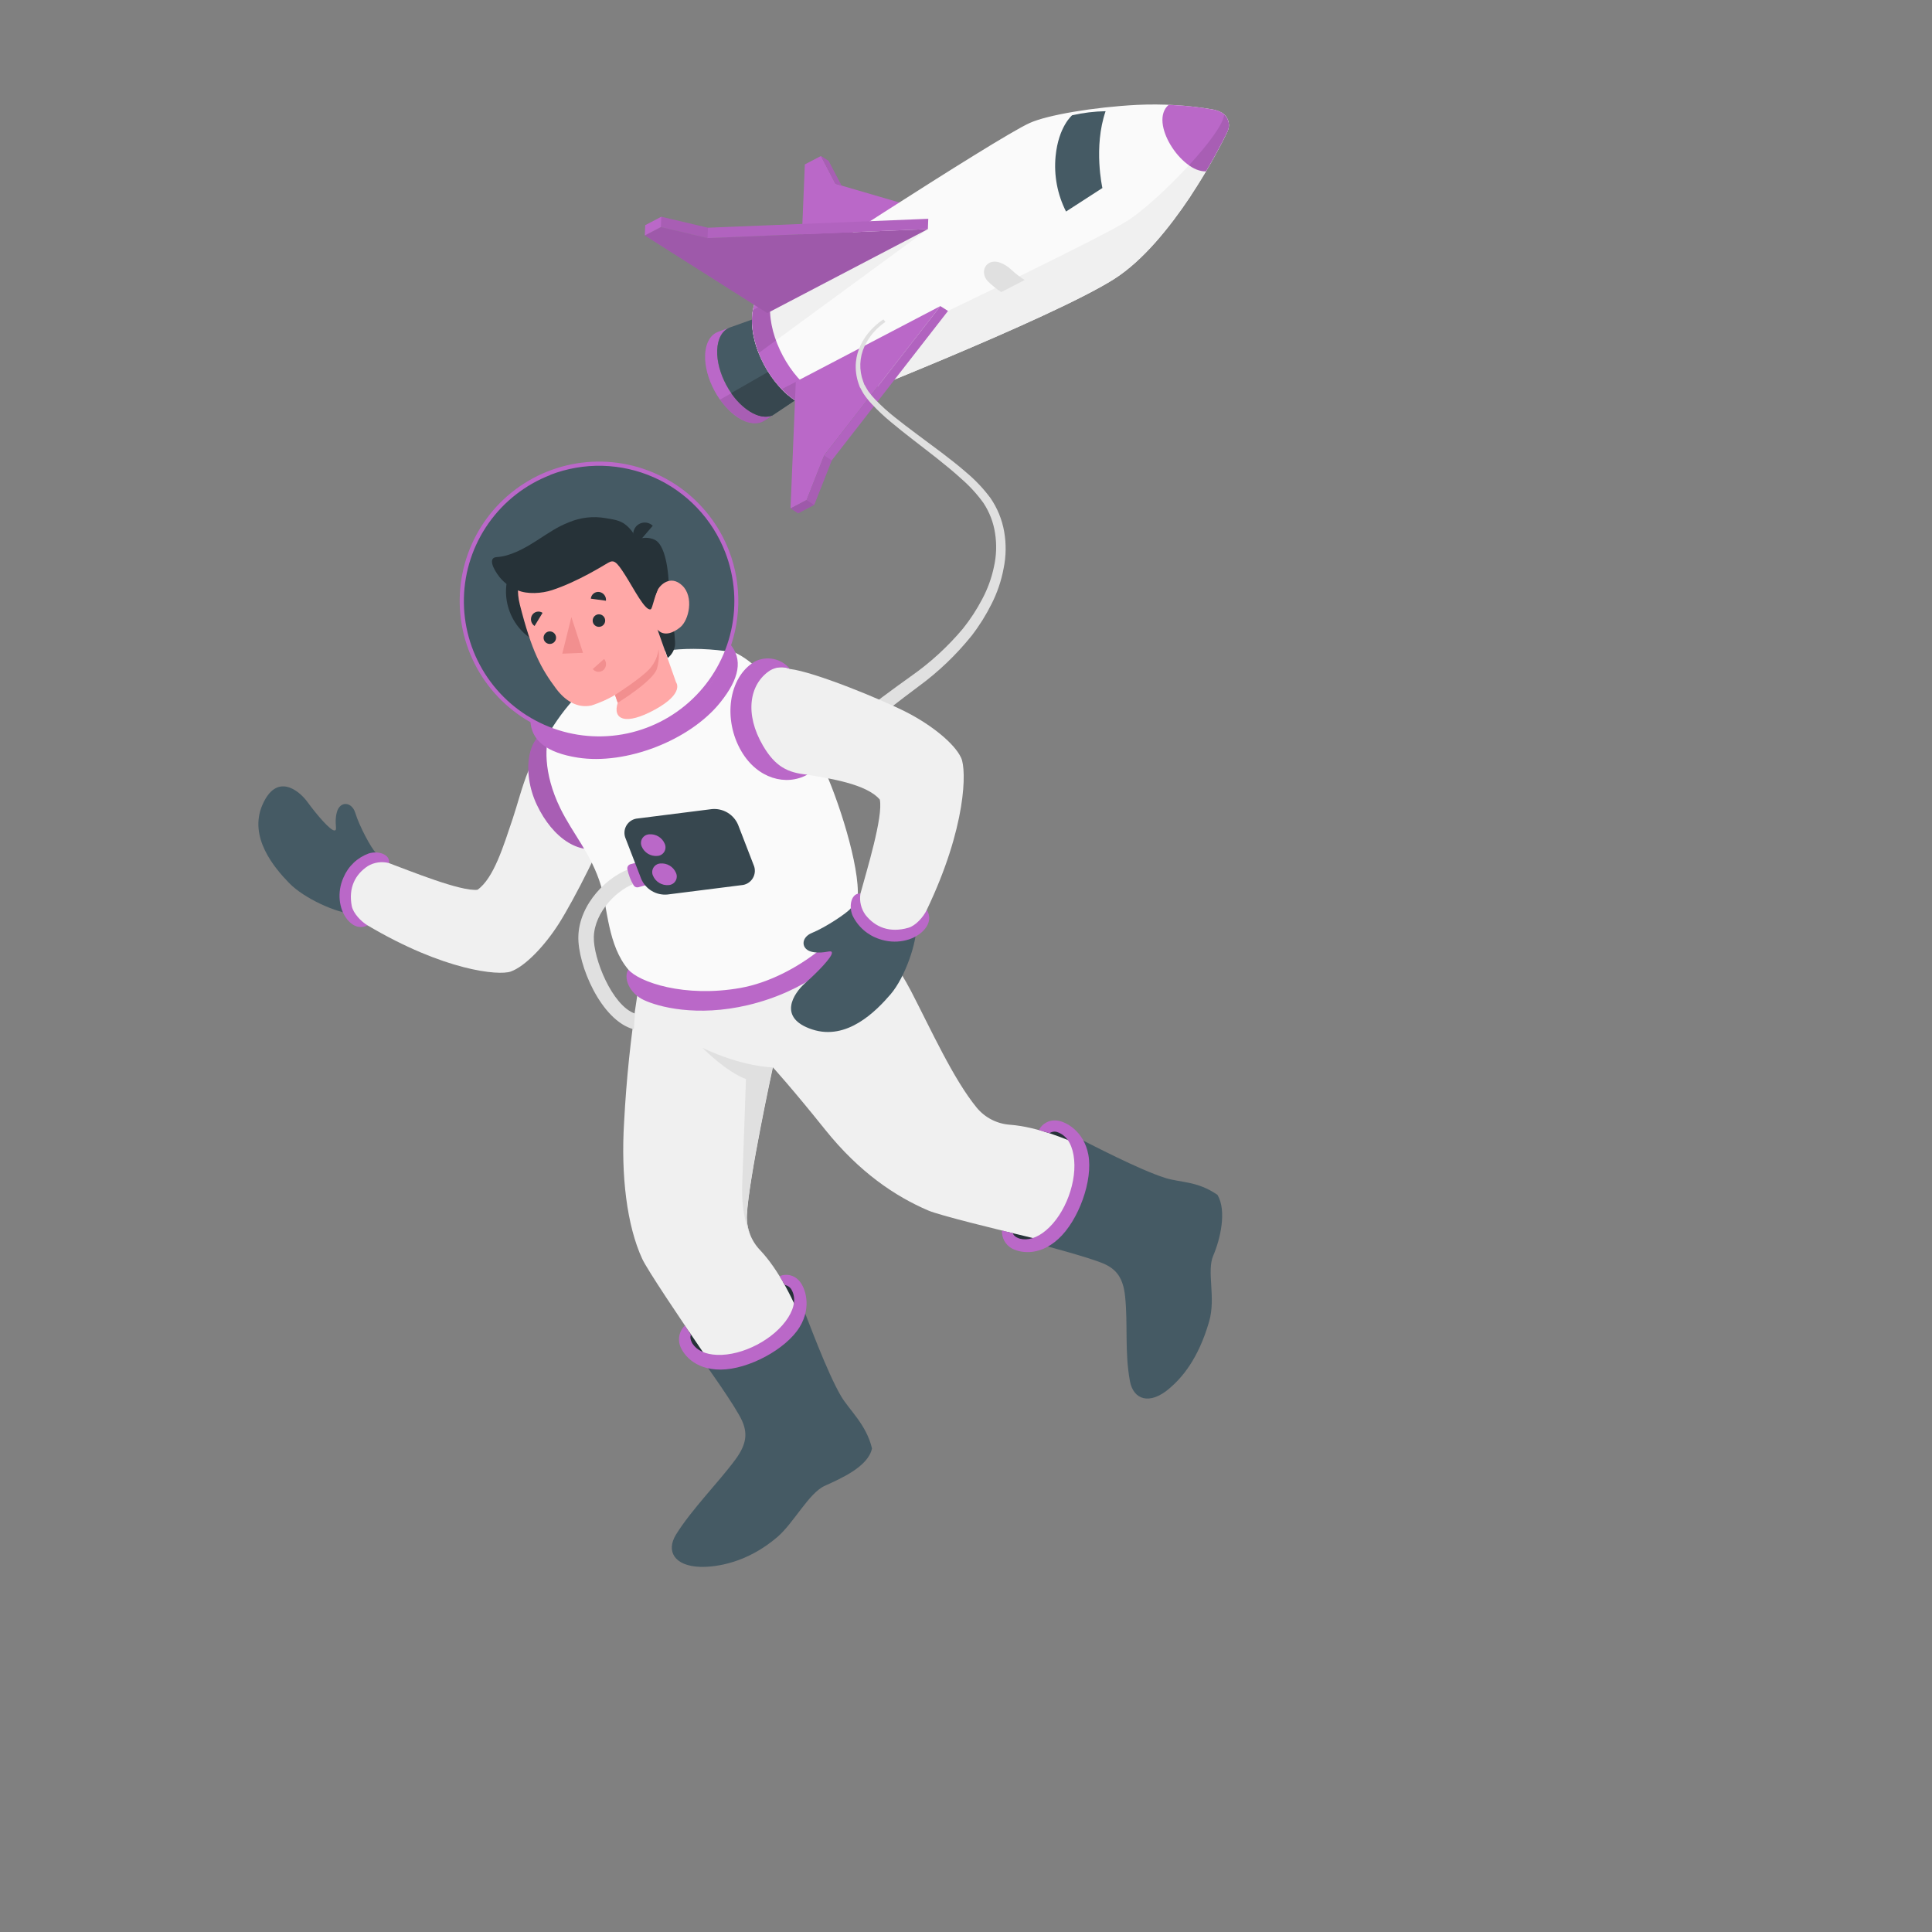 <svg width="500" height="500" viewBox="0 0 500 500" fill="none" xmlns="http://www.w3.org/2000/svg">
<rect x="0" y="0" width="500" height="500" fill="#808080" stroke="none"/>
<rect width="500" height="500" fill="transparent"/>
<g id="Astronaut-amico 1" clip-path="url(#clip0_2_60)">
<g id="freepik--Spaceship--inject-7">
<g id="freepik--spaceship--inject-7">
<g id="freepik--spaceship--inject-7_2">
<path id="Vector" d="M244.34 55.787L206.931 75.353L208.294 42.55L212.458 40.372L216.215 47.574L244.34 55.787Z" fill="#BA68C8"/>
<path id="Vector_2" d="M212.458 40.372L214.434 41.625L217.787 48.027L216.215 47.574L212.458 40.372Z" fill="#BA68C8"/>
<path id="Vector_3" opacity="0.1" d="M212.458 40.372L214.434 41.625L217.787 48.027L216.215 47.574L212.458 40.372Z" fill="black"/>
<path id="Vector_4" d="M188.833 84.786C186.945 85.542 185.728 87.553 185.594 90.677C185.402 96.394 189.175 103.477 194.032 106.498C196.228 107.891 198.298 108.174 199.882 107.544L197.854 108.875C196.13 109.949 193.713 109.801 191.129 108.162C186.173 105.018 182.294 97.821 182.482 91.924C182.599 88.659 183.94 86.526 185.953 85.836L188.833 84.786Z" fill="#BA68C8"/>
<path id="Vector_5" d="M199.304 81.03L210.44 100.457L201.456 106.482L199.898 107.519C198.314 108.148 196.255 107.849 194.048 106.473C189.191 103.451 185.418 96.368 185.61 90.652C185.717 87.57 186.961 85.517 188.849 84.761L189.259 84.618L199.304 81.03Z" fill="#455A64"/>
<path id="Vector_6" d="M207.444 95.229L203.445 93.581L189.246 101.722C190.511 103.613 192.144 105.229 194.048 106.473C196.244 107.865 198.314 108.148 199.898 107.519L201.456 106.482L210.44 100.457L207.444 95.229Z" fill="#37474F"/>
<path id="Vector_7" d="M313.979 28.35C307.489 27.234 300.896 26.829 294.318 27.141C283.157 27.711 271.036 29.757 266.472 31.836C257.638 35.812 198.009 74.856 198.009 74.856C196.002 76.153 194.74 78.704 194.606 82.349C194.336 90.112 199.469 99.739 206.081 103.838C209.079 105.74 211.884 106.098 214.061 105.241C214.061 105.241 272.02 82.533 288.27 72.26C295.81 67.486 302.67 58.893 307.902 51.092L308.438 50.248C311.845 45.061 314.927 39.667 317.664 34.097C318.072 33.247 318.153 32.276 317.892 31.37C317.63 30.463 317.044 29.685 316.245 29.183C315.54 28.784 314.775 28.503 313.979 28.35Z" fill="#FAFAFA"/>
<path id="Vector_8" d="M194.614 82.319C194.575 85.423 195.168 88.502 196.357 91.37L240.126 59.295L240.232 56.627L194.844 80.238C194.718 80.925 194.642 81.621 194.614 82.319Z" fill="#F0F0F0"/>
<path id="Vector_9" d="M317.649 34.065C318.002 33.329 318.111 32.501 317.962 31.699C317.813 30.898 317.412 30.165 316.818 29.606C316.472 34.632 299.935 51.853 291.881 57.083C285.536 61.206 245.343 80.474 245.343 80.474L205.958 98.786L202.267 100.685C203.403 101.885 204.683 102.939 206.078 103.824C209.076 105.726 211.88 106.084 214.058 105.227C214.058 105.227 272.017 82.519 288.267 72.246C295.807 67.472 302.667 58.88 307.899 51.079L308.435 50.234C311.842 45.047 314.923 39.654 317.66 34.084L317.649 34.065Z" fill="#F0F0F0"/>
<path id="Vector_10" d="M201.915 72.265C200.351 73.76 199.419 76.2 199.283 79.383C199.013 87.501 204.372 97.591 211.278 101.9C213.153 103.193 215.386 103.864 217.663 103.819L214.061 105.241C211.884 106.098 209.095 105.714 206.081 103.838C199.479 99.722 194.347 90.095 194.607 82.349C194.729 78.721 196.03 76.147 198.009 74.856L201.915 72.265Z" fill="#BA68C8"/>
<path id="Vector_11" opacity="0.1" d="M194.844 80.238C194.718 80.925 194.642 81.621 194.614 82.319C194.575 85.423 195.168 88.502 196.357 91.37L200.81 88.084C199.744 85.299 199.212 82.338 199.241 79.356C199.268 78.828 199.314 78.325 199.373 77.841L194.844 80.238Z" fill="black"/>
<path id="Vector_12" opacity="0.1" d="M216.595 104.29L217.721 103.82C215.447 103.853 213.218 103.18 211.341 101.893C209.763 100.886 208.326 99.676 207.065 98.292L206.006 98.805L202.315 100.703C202.567 100.958 202.82 101.213 203.087 101.465L203.342 101.698C203.568 101.901 203.795 102.104 204.018 102.293C204.242 102.482 204.373 102.518 204.521 102.695C204.669 102.872 204.884 102.925 205.032 103.102C205.412 103.343 205.757 103.621 206.147 103.809C209.145 105.711 211.949 106.068 214.127 105.212L216.595 104.29Z" fill="black"/>
<path id="Vector_13" d="M205.95 98.781L243.359 79.215L213.286 117.87L208.746 129.414L204.587 131.584L205.95 98.781Z" fill="#BA68C8"/>
<path id="Vector_14" d="M204.587 131.584L206.572 132.843L210.722 130.668L215.27 119.129L245.343 80.474L243.359 79.215L213.286 117.87L208.746 129.414L204.587 131.584Z" fill="#BA68C8"/>
<path id="Vector_15" d="M198.566 81.036L240.126 59.295L183.113 61.618L171.033 58.764L166.874 60.934L198.566 81.036Z" fill="#BA68C8"/>
<path id="Vector_16" opacity="0.15" d="M198.566 81.036L240.126 59.295L183.113 61.618L171.033 58.764L166.874 60.934L198.566 81.036Z" fill="black"/>
<path id="Vector_17" d="M166.988 58.27L166.874 60.934L171.033 58.764L183.113 61.618L240.126 59.295L240.232 56.627L183.224 58.941L171.139 56.095L166.988 58.27Z" fill="#BA68C8"/>
<path id="Vector_18" d="M316.23 29.15C315.528 28.764 314.768 28.494 313.979 28.35C310.168 27.673 306.315 27.267 302.447 27.134C297.233 31.619 305.777 44.641 312.115 44.339C315.607 38.441 317.66 34.084 317.66 34.084C318.073 33.23 318.156 32.254 317.892 31.343C317.628 30.432 317.036 29.651 316.23 29.15Z" fill="#BA68C8"/>
<path id="Vector_19" opacity="0.1" d="M171.139 56.095L171.033 58.764L183.113 61.618L183.224 58.941L171.139 56.095Z" fill="black"/>
<path id="Vector_20" opacity="0.05" d="M183.224 58.941L240.232 56.627L240.126 59.295L183.113 61.618L183.224 58.941Z" fill="black"/>
<path id="Vector_21" opacity="0.15" d="M204.587 131.584L208.746 129.414L210.722 130.668L206.572 132.843L204.587 131.584Z" fill="black"/>
<path id="Vector_22" opacity="0.05" d="M215.27 119.129L213.286 117.87L243.359 79.215L245.343 80.474L215.27 119.129Z" fill="black"/>
<path id="Vector_23" opacity="0.1" d="M213.286 117.87L208.746 129.414L210.722 130.668L215.27 119.129L213.286 117.87Z" fill="black"/>
<path id="Vector_24" opacity="0.1" d="M317.932 33.226L318.003 32.797L318.016 32.533L318.01 32.15L317.985 31.874L317.91 31.506L317.843 31.239L317.707 30.892L317.593 30.642C317.535 30.526 317.466 30.416 317.389 30.311C317.345 30.235 317.297 30.161 317.245 30.09C317.121 29.917 316.981 29.757 316.826 29.611C316.654 32.048 312.683 37.357 307.707 42.774C308.962 43.767 310.503 44.33 312.102 44.378L312.67 43.483L312.852 43.195L313.345 42.324L313.436 42.181L314.945 39.466L314.977 39.416L315.416 38.593L316.812 35.926L316.914 35.765L317.468 34.648L317.543 34.53L317.645 34.37L317.693 34.294L317.784 34.15C317.884 33.952 317.962 33.742 318.014 33.526L317.932 33.226Z" fill="black"/>
<path id="Vector_25" opacity="0.1" d="M186.358 103.419C187.639 105.303 189.281 106.916 191.188 108.164C193.789 109.813 196.194 109.942 197.912 108.876L199.94 107.546C198.357 108.175 196.297 107.875 194.091 106.5C192.186 105.255 190.553 103.639 189.288 101.748L186.358 103.419Z" fill="black"/>
<path id="Vector_26" d="M277.465 29.832C277.465 29.832 273.941 32.737 273.19 40.419C272.709 45.353 273.645 50.321 275.887 54.742L285.301 48.657C285.301 48.657 282.916 38.098 286.127 28.778C283.211 28.832 280.309 29.185 277.465 29.832Z" fill="#455A64"/>
<path id="Vector_27" d="M265.202 72.465C263.973 71.704 262.822 70.823 261.766 69.836C260.014 68.192 257.719 67.162 256.057 68.026C254.395 68.891 254.083 71.251 255.774 72.916C256.806 73.907 257.926 74.804 259.12 75.594L265.202 72.465Z" fill="#E0E0E0"/>
</g>
<path id="freepik--Cable--inject-7" d="M229.142 83.312L228.667 83.651C228.228 83.962 227.81 84.303 227.416 84.669C225.877 86.048 224.631 87.722 223.75 89.591C223.085 91.023 222.713 92.574 222.655 94.153C222.598 95.731 222.856 97.304 223.415 98.781L223.655 99.431L223.714 99.599L223.781 99.641L223.955 99.965C224.209 100.386 224.431 100.858 224.714 101.251C225.296 102.052 225.935 102.81 226.627 103.519C228.176 105.11 229.826 106.599 231.567 107.978C235.215 110.908 239.355 113.866 243.679 117.13C245.825 118.787 248.05 120.47 250.202 122.38C252.486 124.302 254.54 126.483 256.322 128.879C258.117 131.485 259.328 134.446 259.874 137.562C260.434 140.729 260.386 143.974 259.731 147.123C259.138 150.302 258.094 153.38 256.632 156.265C255.191 159.161 253.472 161.91 251.497 164.471C247.495 169.458 242.853 173.895 237.691 177.669C232.723 181.375 227.952 185.051 223.518 188.811C219.218 192.359 215.159 196.189 211.367 200.276C210.431 201.21 209.634 202.243 208.798 203.205C207.963 204.168 207.153 205.146 206.443 206.152C205.734 207.159 204.959 208.1 204.302 209.081L202.432 212.028C200.285 215.538 198.561 219.29 197.296 223.206L196.486 225.735L195.974 228.146L195.492 230.362C195.392 231.08 195.336 231.767 195.256 232.415C195.136 233.725 194.937 234.878 194.919 235.896L194.889 238.482L194.858 240.641L189.859 240.775L189.917 238.443L190.008 235.611C190.079 234.472 190.32 233.252 190.459 231.8C190.562 231.096 190.64 230.34 190.777 229.563L191.335 227.133L191.963 224.5L192.899 221.755C194.357 217.542 196.306 213.516 198.708 209.76L200.773 206.653C201.507 205.627 202.323 204.64 203.112 203.601C203.901 202.562 204.763 201.558 205.661 200.552C206.559 199.547 207.418 198.493 208.395 197.55C212.388 193.417 216.65 189.554 221.154 185.985C225.769 182.257 230.713 178.607 235.736 175.02C240.747 171.516 245.276 167.37 249.207 162.687C251.108 160.314 252.774 157.762 254.183 155.067C255.597 152.427 256.626 149.598 257.237 146.666C257.882 143.818 257.978 140.872 257.52 137.988C257.099 135.188 256.07 132.515 254.506 130.155C252.864 127.879 250.964 125.8 248.845 123.959C246.79 122.064 244.637 120.343 242.543 118.659C238.32 115.329 234.212 112.285 230.58 109.235C228.815 107.781 227.148 106.213 225.588 104.541C224.84 103.737 224.154 102.878 223.535 101.972C223.234 101.532 223.046 101.081 222.797 100.651L222.629 100.32L222.561 100.277L222.517 100.178L222.455 99.996L222.203 99.292C221.586 97.519 221.348 95.638 221.503 93.767C221.647 92.184 222.08 90.641 222.781 89.214C223.757 87.239 225.121 85.483 226.792 84.048C227.219 83.66 227.675 83.303 228.155 82.983L228.633 82.658L229.142 83.312Z" fill="#E0E0E0"/>
</g>
</g>
<g id="freepik--Character--inject-7">
<g id="freepik--character--inject-7">
<path id="Vector_28" d="M188.431 336.543C182.728 340.236 176.827 343.801 177.602 347.725C178.378 351.649 186.479 356.497 197.676 348.795C208.873 341.094 208.061 336.133 205.931 333.032C203.801 329.932 192.932 333.626 188.431 336.543Z" fill="#263238"/>
<path id="Vector_29" d="M271.88 291.536C268.4 292.601 265.368 300.793 263.309 307.066C261.251 313.339 259.775 319.398 261.634 320.909C263.494 322.421 269.236 325.188 275.188 316.339C281.14 307.491 280.544 299.038 279.078 295.713C277.611 292.388 274.864 290.63 271.88 291.536Z" fill="#263238"/>
<path id="Vector_30" d="M193.298 314.478C193.224 316.133 193.487 317.786 194.069 319.337C194.652 320.888 195.542 322.305 196.687 323.503C206.433 333.803 212.2 354.87 216.314 365.995C209.237 377.701 198.729 374.309 198.729 374.309C198.729 374.309 168.803 331.41 166.196 325.77C162.267 317.233 160.649 304.329 161.52 290.346C162.095 279.411 163.228 268.511 164.912 257.691L223.686 239.279C228.424 244.467 232.48 250.239 235.755 256.455C240.915 266.404 246.71 279.27 252.787 286.678C253.846 287.954 255.153 289.002 256.628 289.758C258.103 290.515 259.716 290.965 261.37 291.081C275.508 292.16 293.937 303.877 304.48 309.303C307.087 322.769 297.007 327.369 297.007 327.369C297.007 327.369 246.009 315.731 240.289 313.299C231.629 309.611 222.34 303.325 213.564 292.372C204.789 281.418 200.022 276.237 200.022 276.237C200.022 276.237 193.781 304.933 193.298 314.478Z" fill="#F0F0F0"/>
<path id="Vector_31" d="M182.045 352.345C182.045 352.345 190.475 364.097 192.053 367.711C193.373 370.739 193.386 373.521 190.414 377.595C186.146 383.446 178.889 390.719 174.904 397.222C172.375 401.415 174.468 405.28 181.221 405.502C185.361 405.618 193.364 404.467 201.156 397.802C205.406 394.178 209.328 386.403 213.423 384.543C217.517 382.682 224.704 379.585 225.672 374.848C224.193 368.602 219.786 364.965 217.625 361.255C214.039 355.136 209.212 341.917 207.615 337.946C207.615 337.946 206.148 344.558 197.077 349.52C188.005 354.481 182.045 352.345 182.045 352.345Z" fill="#455A64"/>
<path id="Vector_32" d="M204.904 333.869C205.915 335.794 205.736 338.189 203.968 340.994C200.425 346.586 192.187 350.904 185.568 350.641C182.511 350.525 180.336 349.446 179.214 347.735C179.214 347.735 178.336 346.349 178.809 345.437L177.21 343.074C176.552 343.723 176.087 344.541 175.866 345.439C175.644 346.336 175.676 347.277 175.957 348.157C176.624 350.161 179.474 354.485 186.535 354.449C193.596 354.412 203.368 349.266 206.942 343.448C210.182 338.155 208.381 333.019 206.683 331.316C206.072 330.661 205.275 330.209 204.399 330.02C203.523 329.832 202.611 329.915 201.784 330.26L203.123 332.562C203.501 332.626 203.859 332.778 204.168 333.005C204.477 333.231 204.729 333.527 204.904 333.869Z" fill="#BA68C8"/>
<path id="Vector_33" d="M269.162 322.054C269.162 322.054 282.153 325.463 285.775 327.097C288.789 328.463 290.673 330.566 291.179 335.537C291.928 342.752 291.031 349.948 292.427 357.449C293.322 362.238 297.507 363.72 302.624 359.343C305.778 356.656 310.092 351.838 312.926 341.996C314.726 335.748 312.215 329.053 313.997 324.924C315.779 320.794 317.544 313.402 315.089 309.237C309.808 305.584 305.601 306.126 301.51 304.833C294.717 302.676 282.328 296.162 278.468 294.244C278.468 294.244 281.811 300.124 278.365 309.881C274.918 319.638 269.162 322.054 269.162 322.054Z" fill="#455A64"/>
<path id="Vector_34" d="M273.754 293.031C275.79 293.777 277.262 295.674 277.834 298.959C278.963 305.491 275.741 314.218 270.656 318.454C268.301 320.436 265.954 321.074 263.971 320.575C263.971 320.575 262.388 320.168 262.122 319.145L259.303 318.454C259.26 319.38 259.472 320.299 259.915 321.113C260.357 321.926 261.014 322.603 261.815 323.069C263.658 324.094 268.667 325.408 273.892 320.645C279.118 315.883 282.909 305.521 281.658 298.811C280.514 292.714 275.735 290.111 273.326 289.98C272.421 289.897 271.511 290.088 270.716 290.529C269.921 290.97 269.277 291.64 268.868 292.452L271.619 293.276C271.926 293.06 272.283 292.925 272.655 292.882C273.028 292.839 273.406 292.89 273.754 293.031Z" fill="#BA68C8"/>
<path id="Vector_35" d="M181.785 271.178C181.785 271.178 188.027 277.461 193.05 279.252C193.05 279.252 192.429 297.544 192.085 306.424C191.741 315.304 194.305 319.888 194.305 319.888C193.551 318.179 193.199 316.32 193.278 314.453C193.747 304.871 199.955 276.231 199.955 276.231C199.955 276.231 192.346 276.179 181.785 271.178Z" fill="#E0E0E0"/>
<path id="Vector_36" d="M97.22 220.62C96.136 219.645 93.009 213.852 91.951 210.391C91.056 207.435 87.972 207.222 87.175 210.21C86.378 213.197 87.543 215.02 86.484 214.915C85.425 214.809 82.182 211.131 79.611 207.61C77.312 204.435 71.552 199.928 67.914 208.301C64.276 216.674 70.988 224.587 74.859 228.559C78.73 232.531 87.129 236.32 91.576 236.564L97.22 220.62Z" fill="#455A64"/>
<path id="Vector_37" d="M100.672 223.339C101.002 221.142 97.962 220.097 95.431 220.871C93.98 221.399 92.653 222.218 91.532 223.28C90.412 224.342 89.522 225.622 88.917 227.043C87.167 230.838 87.683 235.366 89.955 238.058C92.511 241.123 95.127 239.459 95.127 239.459L100.672 223.339Z" fill="#BA68C8"/>
<path id="Vector_38" d="M158.105 210.837C156.825 216.906 148.371 233.153 144.65 239.006C140.929 244.86 135.867 250.128 132.17 251.437C129.078 252.535 114.946 251.25 95.099 239.47C93.416 238.469 91.433 236.362 91.039 234.509C90.134 229.778 91.908 226.295 95.21 224.13C96.017 223.65 96.911 223.335 97.84 223.202C98.77 223.07 99.716 223.122 100.625 223.357C106.041 225.36 119.284 230.783 123.578 230.272C127.792 227.304 130.314 218.901 132.685 211.886C135.057 204.87 137.504 192.498 143.64 191.704C156.604 190.02 160.487 207.151 158.105 210.837Z" fill="#F0F0F0"/>
<path id="Vector_39" d="M162.607 250.917C161.282 253.037 162.809 256.992 166.552 258.773C170.295 260.554 180.306 263.27 193.631 260.106C208.581 256.541 218.197 248.078 222.145 242.34C226.229 236.4 221.716 233.791 221.716 233.791L162.607 250.917Z" fill="#BA68C8"/>
<path id="Vector_40" d="M179.539 181.239C193.741 167.706 194.283 145.223 180.75 131.021C167.218 116.819 144.734 116.276 130.532 129.809C116.33 143.341 115.788 165.825 129.32 180.027C142.853 194.229 165.336 194.772 179.539 181.239Z" fill="#455A64"/>
<path id="Vector_41" d="M163.289 197.032C167.347 205.595 164.757 215.322 157.516 218.751C150.275 222.18 142.998 216.854 138.94 208.291C134.882 199.728 136.396 189.131 143.42 188.776C150.827 185.722 159.222 188.473 163.289 197.032Z" fill="#BA68C8"/>
<path id="Vector_42" opacity="0.1" d="M163.289 197.032C167.347 205.595 164.757 215.322 157.516 218.751C150.275 222.18 142.998 216.854 138.94 208.291C134.882 199.728 136.396 189.131 143.42 188.776C150.827 185.722 159.222 188.473 163.289 197.032Z" fill="black"/>
<path id="Vector_43" d="M142.426 189.117C141.024 192.371 140.47 199.928 145.028 209.231C148.249 215.823 153.113 221.116 155.554 229.296C157.237 234.96 157.31 244.697 162.607 250.917C165.391 254.183 177.159 258.257 191.641 255.676C206.124 253.095 221.332 240.124 221.962 232.345C222.619 224.276 216.783 206.28 212.84 198.069C208.897 189.859 200.053 173.453 190.124 168.841C165.977 164.939 151.823 173.867 142.426 189.117Z" fill="#FAFAFA"/>
<path id="Vector_44" d="M150.951 166.808C158.524 163.883 162.293 155.372 159.368 147.799C156.443 140.225 147.932 136.457 140.359 139.382C132.785 142.307 129.017 150.818 131.942 158.391C134.867 165.964 143.378 169.733 150.951 166.808Z" fill="#263238"/>
<path id="Vector_45" d="M173.114 153.692C173.114 153.692 174.926 164.988 174.691 167.019C174.505 168.306 173.831 169.472 172.808 170.276L170.132 162.873L173.114 153.692Z" fill="#263238"/>
<path id="Vector_46" d="M164.559 139.812C165.301 139.422 166.122 139.206 166.96 139.182C167.797 139.157 168.63 139.325 169.393 139.671C171.979 140.816 173.187 147.081 173.114 153.692L169.122 155.791L164.559 139.812Z" fill="#263238"/>
<path id="Vector_47" d="M167.867 156.287C168.901 156.466 169.481 154.388 170.098 152.906C170.716 151.424 173.52 148.636 176.572 151.542C179.623 154.447 178.331 160.51 175.997 162.377C171.962 165.586 170.146 162.91 170.146 162.91L174.958 176.563C174.958 176.563 177.255 179.375 169.555 183.613C161.855 187.852 158.473 186.2 159.873 181.886L159.167 179.864C157.251 180.977 155.222 181.882 153.114 182.567C149.535 183.348 146.391 181.508 143.947 178.26C140.043 173.036 137.587 168.539 134.537 156.478C131.179 143.26 145.827 137.442 155.687 139.379C165.548 141.317 167.867 156.287 167.867 156.287Z" fill="#FFA8A7"/>
<path id="Vector_48" d="M168.407 157.686C168.836 157.52 169.417 154.251 170.095 152.896C171.027 151.035 164.659 139.988 164.559 139.812C164.219 139.236 164.205 138.48 163.795 137.834C163.26 137.043 162.602 136.342 161.846 135.757C160.376 134.588 158.538 134.408 156.699 134.089C153.522 133.537 150.254 133.906 147.28 135.154C144.258 136.322 142.258 137.748 138.745 140.005C135.82 141.896 132.027 143.983 128.563 144.174C126.246 144.308 127.576 147.17 129.274 149.345C130.496 150.849 132.083 152.015 133.884 152.731C136.47 153.877 140.308 153.573 142.855 152.729C149.621 150.512 156.294 146.252 157.38 145.65C158.855 144.834 159.475 145.163 161.879 148.973C164.005 152.311 166.978 158.206 168.407 157.686Z" fill="#263238"/>
<path id="Vector_49" d="M164.91 140.748L168.933 136.065C168.639 135.785 168.291 135.567 167.911 135.425C167.531 135.283 167.125 135.22 166.72 135.239C166.314 135.259 165.917 135.36 165.552 135.537C165.187 135.715 164.861 135.964 164.596 136.271C164.062 136.914 163.797 137.739 163.856 138.573C163.914 139.407 164.292 140.186 164.91 140.748Z" fill="#263238"/>
<path id="Vector_50" d="M159.163 179.855C159.163 179.855 166.095 175.431 168.185 173.015C169.423 171.616 170.208 169.874 170.436 168.019C170.632 169.71 170.488 171.424 170.014 173.06C169.04 176.255 159.869 181.877 159.869 181.877L159.163 179.855Z" fill="#F28F8F"/>
<path id="Vector_51" d="M153.508 161.243C153.633 161.535 153.842 161.784 154.109 161.958C154.375 162.133 154.686 162.225 155.005 162.223C155.323 162.222 155.634 162.127 155.898 161.949C156.162 161.772 156.369 161.521 156.491 161.228C156.614 160.934 156.647 160.611 156.587 160.298C156.527 159.986 156.377 159.698 156.154 159.47C155.932 159.243 155.647 159.086 155.336 159.019C155.025 158.953 154.701 158.979 154.404 159.095C154.204 159.177 154.022 159.297 153.868 159.45C153.715 159.602 153.593 159.783 153.509 159.983C153.426 160.182 153.383 160.396 153.383 160.612C153.383 160.829 153.425 161.043 153.508 161.243Z" fill="#263238"/>
<path id="Vector_52" d="M152.905 154.936L156.821 155.471C156.882 154.94 156.734 154.405 156.408 153.981C156.082 153.557 155.604 153.276 155.075 153.198C154.817 153.163 154.555 153.181 154.305 153.251C154.054 153.32 153.821 153.44 153.618 153.602C153.415 153.765 153.247 153.967 153.125 154.196C153.002 154.426 152.928 154.677 152.905 154.936Z" fill="#263238"/>
<path id="Vector_53" d="M156.346 170.534L153.401 173.151C153.565 173.354 153.768 173.522 153.999 173.644C154.229 173.767 154.482 173.842 154.742 173.865C155.002 173.887 155.263 173.857 155.512 173.777C155.76 173.696 155.989 173.566 156.186 173.394C156.574 173.029 156.807 172.528 156.837 171.996C156.866 171.464 156.691 170.941 156.346 170.534Z" fill="#F28F8F"/>
<path id="Vector_54" d="M138.345 162.007L140.417 158.602C140.202 158.456 139.959 158.356 139.703 158.307C139.447 158.259 139.185 158.263 138.93 158.319C138.676 158.375 138.436 158.482 138.225 158.633C138.014 158.785 137.835 158.978 137.701 159.201C137.43 159.662 137.346 160.21 137.466 160.732C137.586 161.253 137.9 161.709 138.345 162.007Z" fill="#263238"/>
<path id="Vector_55" d="M140.799 165.669C140.924 165.961 141.133 166.209 141.399 166.384C141.664 166.558 141.975 166.651 142.293 166.649C142.611 166.648 142.921 166.554 143.186 166.378C143.45 166.201 143.657 165.951 143.781 165.658C143.904 165.365 143.938 165.043 143.88 164.73C143.821 164.418 143.672 164.13 143.451 163.902C143.229 163.674 142.946 163.516 142.635 163.447C142.325 163.379 142.001 163.404 141.705 163.518C141.504 163.6 141.322 163.72 141.167 163.872C141.013 164.025 140.891 164.206 140.806 164.406C140.722 164.605 140.678 164.82 140.677 165.036C140.676 165.253 140.717 165.468 140.799 165.669Z" fill="#263238"/>
<path id="Vector_56" d="M147.873 159.699L150.881 168.957L145.519 169.174L147.873 159.699Z" fill="#F28F8F"/>
<path id="Vector_57" d="M168.02 189.159C161.367 191.729 154.101 192.268 147.141 190.707C140.181 189.147 133.841 185.558 128.921 180.394C124.001 175.231 120.723 168.724 119.501 161.697C118.28 154.67 119.169 147.438 122.058 140.917C124.947 134.395 129.704 128.877 135.729 125.06C141.754 121.243 148.776 119.298 155.906 119.471C163.036 119.645 169.955 121.929 175.787 126.035C181.619 130.141 186.103 135.884 188.67 142.538C192.102 151.46 191.855 161.378 187.984 170.118C184.113 178.858 176.933 185.705 168.02 189.159ZM142.44 122.927C135.983 125.421 130.41 129.774 126.426 135.435C122.443 141.096 120.227 147.812 120.06 154.732C119.893 161.652 121.782 168.467 125.488 174.314C129.194 180.161 134.55 184.777 140.88 187.58C147.21 190.382 154.228 191.245 161.048 190.059C167.868 188.873 174.183 185.691 179.194 180.915C184.206 176.14 187.689 169.986 189.203 163.231C190.717 156.476 190.194 149.424 187.7 142.967C186.047 138.674 183.565 134.749 180.395 131.417C177.225 128.084 173.429 125.409 169.224 123.544C165.019 121.68 160.488 120.662 155.89 120.55C151.292 120.437 146.716 121.233 142.426 122.89L142.44 122.927Z" fill="#BA68C8"/>
<path id="Vector_58" d="M186.359 181.851C178.461 191.655 161.977 198.021 149.53 196.075C141.643 194.833 137.373 191.744 137.257 186.279C145.981 192.214 157.26 192.747 167.829 188.665C178.398 184.583 186.355 176.761 188.806 166.509C192.393 170.634 191.367 175.639 186.359 181.851Z" fill="#BA68C8"/>
<path id="Vector_59" d="M163.979 224.52L165.065 228.388C159.854 229.854 153.882 235.987 153.681 242.433C153.503 248.022 158.434 260.29 164.324 262.303C164.221 263.533 164.13 264.908 164.038 266.39C155.587 264.187 149.455 249.671 149.68 242.316C149.891 233.981 157.267 226.404 163.979 224.52Z" fill="#E0E0E0"/>
<path id="Vector_60" d="M164.435 223.314L163.153 223.659C162.886 223.736 162.656 223.91 162.51 224.147C162.364 224.384 162.311 224.667 162.362 224.941C162.661 226.4 163.202 227.8 163.961 229.082C164.085 229.3 164.277 229.47 164.508 229.565C164.739 229.66 164.996 229.675 165.236 229.608L167.305 229.024L164.435 223.314Z" fill="#BA68C8"/>
<path id="Vector_61" d="M165.105 211.81L184.249 209.391C185.657 209.264 187.07 209.587 188.283 210.312C189.497 211.037 190.451 212.127 191.007 213.427L195.01 223.791C195.265 224.342 195.383 224.946 195.351 225.553C195.32 226.159 195.141 226.749 194.83 227.27C194.519 227.792 194.085 228.229 193.567 228.545C193.049 228.861 192.461 229.046 191.855 229.083L172.711 231.503C171.303 231.629 169.891 231.307 168.677 230.582C167.463 229.857 166.509 228.766 165.953 227.466L161.95 217.102C161.695 216.552 161.578 215.947 161.609 215.341C161.64 214.734 161.819 214.145 162.13 213.623C162.441 213.102 162.875 212.664 163.393 212.348C163.912 212.032 164.499 211.848 165.105 211.81Z" fill="#37474F"/>
<path id="Vector_62" d="M167.97 215.925C168.815 215.846 169.664 216.038 170.393 216.473C171.122 216.908 171.693 217.564 172.025 218.346C172.178 218.676 172.248 219.039 172.229 219.403C172.21 219.766 172.102 220.12 171.915 220.432C171.728 220.744 171.468 221.006 171.156 221.194C170.844 221.383 170.492 221.492 170.128 221.512C169.285 221.589 168.44 221.396 167.714 220.962C166.988 220.528 166.418 219.875 166.086 219.096C165.934 218.767 165.865 218.405 165.884 218.042C165.903 217.68 166.01 217.328 166.195 217.016C166.38 216.703 166.639 216.441 166.948 216.251C167.257 216.061 167.608 215.949 167.97 215.925Z" fill="#BA68C8"/>
<path id="Vector_63" d="M170.885 223.471C171.73 223.392 172.579 223.584 173.308 224.02C174.037 224.455 174.608 225.111 174.94 225.893C175.093 226.223 175.163 226.586 175.144 226.949C175.125 227.313 175.017 227.666 174.83 227.979C174.643 228.291 174.382 228.553 174.071 228.741C173.759 228.929 173.406 229.038 173.043 229.059C172.2 229.135 171.355 228.943 170.629 228.509C169.902 228.075 169.332 227.421 169.001 226.643C168.847 226.313 168.775 225.951 168.793 225.588C168.811 225.225 168.917 224.871 169.103 224.558C169.289 224.246 169.548 223.983 169.859 223.793C170.169 223.604 170.522 223.493 170.885 223.471Z" fill="#BA68C8"/>
<path id="Vector_64" d="M220.189 235.056C219.293 236.259 213.601 240.034 210.124 241.441C207.157 242.64 207.225 245.841 210.384 246.389C213.544 246.938 215.306 245.56 215.293 246.637C215.28 247.714 211.782 251.424 208.398 254.403C205.333 257.098 201.17 263.444 210.186 266.416C219.202 269.387 226.7 261.71 230.453 257.355C234.206 253.001 237.317 243.985 237.164 239.37L220.189 235.056Z" fill="#455A64"/>
<path id="Vector_65" d="M222.673 231.245C220.373 231.061 219.58 234.337 220.613 236.875C221.295 238.322 222.265 239.614 223.464 240.671C224.664 241.729 226.067 242.53 227.588 243.025C231.653 244.446 236.291 243.523 238.868 240.952C241.798 238.019 239.831 235.478 239.831 235.478L222.673 231.245Z" fill="#BA68C8"/>
<path id="Vector_66" d="M204.441 173.131C210.821 173.883 228.371 181.105 234.756 184.395C241.14 187.686 247.045 192.427 248.748 196.143C250.169 199.239 250.161 213.929 239.838 235.496C238.962 237.335 236.974 239.572 235.081 240.11C230.254 241.492 226.521 239.986 223.983 236.774C222.837 235.182 222.368 233.2 222.681 231.263C224.246 225.492 228.622 211.313 227.692 206.934C224.212 202.811 214.384 201.429 208.943 200.496C208.943 200.496 196.488 201.694 192.622 188.769C188.756 175.844 200.424 171.027 204.441 173.131Z" fill="#F0F0F0"/>
<path id="Vector_67" d="M204.441 173.131C203.604 172.783 202.696 172.639 201.791 172.71C200.887 172.782 200.013 173.067 199.24 173.542C193.87 177.096 192.675 184.825 197.47 192.996C200.608 198.345 203.811 200.003 208.936 200.478C203.481 203.507 196.048 201.553 191.875 194.439C187.069 186.272 188.458 175.241 195.372 171.188C196.879 170.427 198.6 170.206 200.25 170.559C201.899 170.913 203.379 171.82 204.441 173.131Z" fill="#BA68C8"/>
</g>
</g>
</g>
<defs>
<clipPath id="clip0_2_60">
<rect width="500" height="500" fill="white"/>
</clipPath>
</defs>
</svg>
